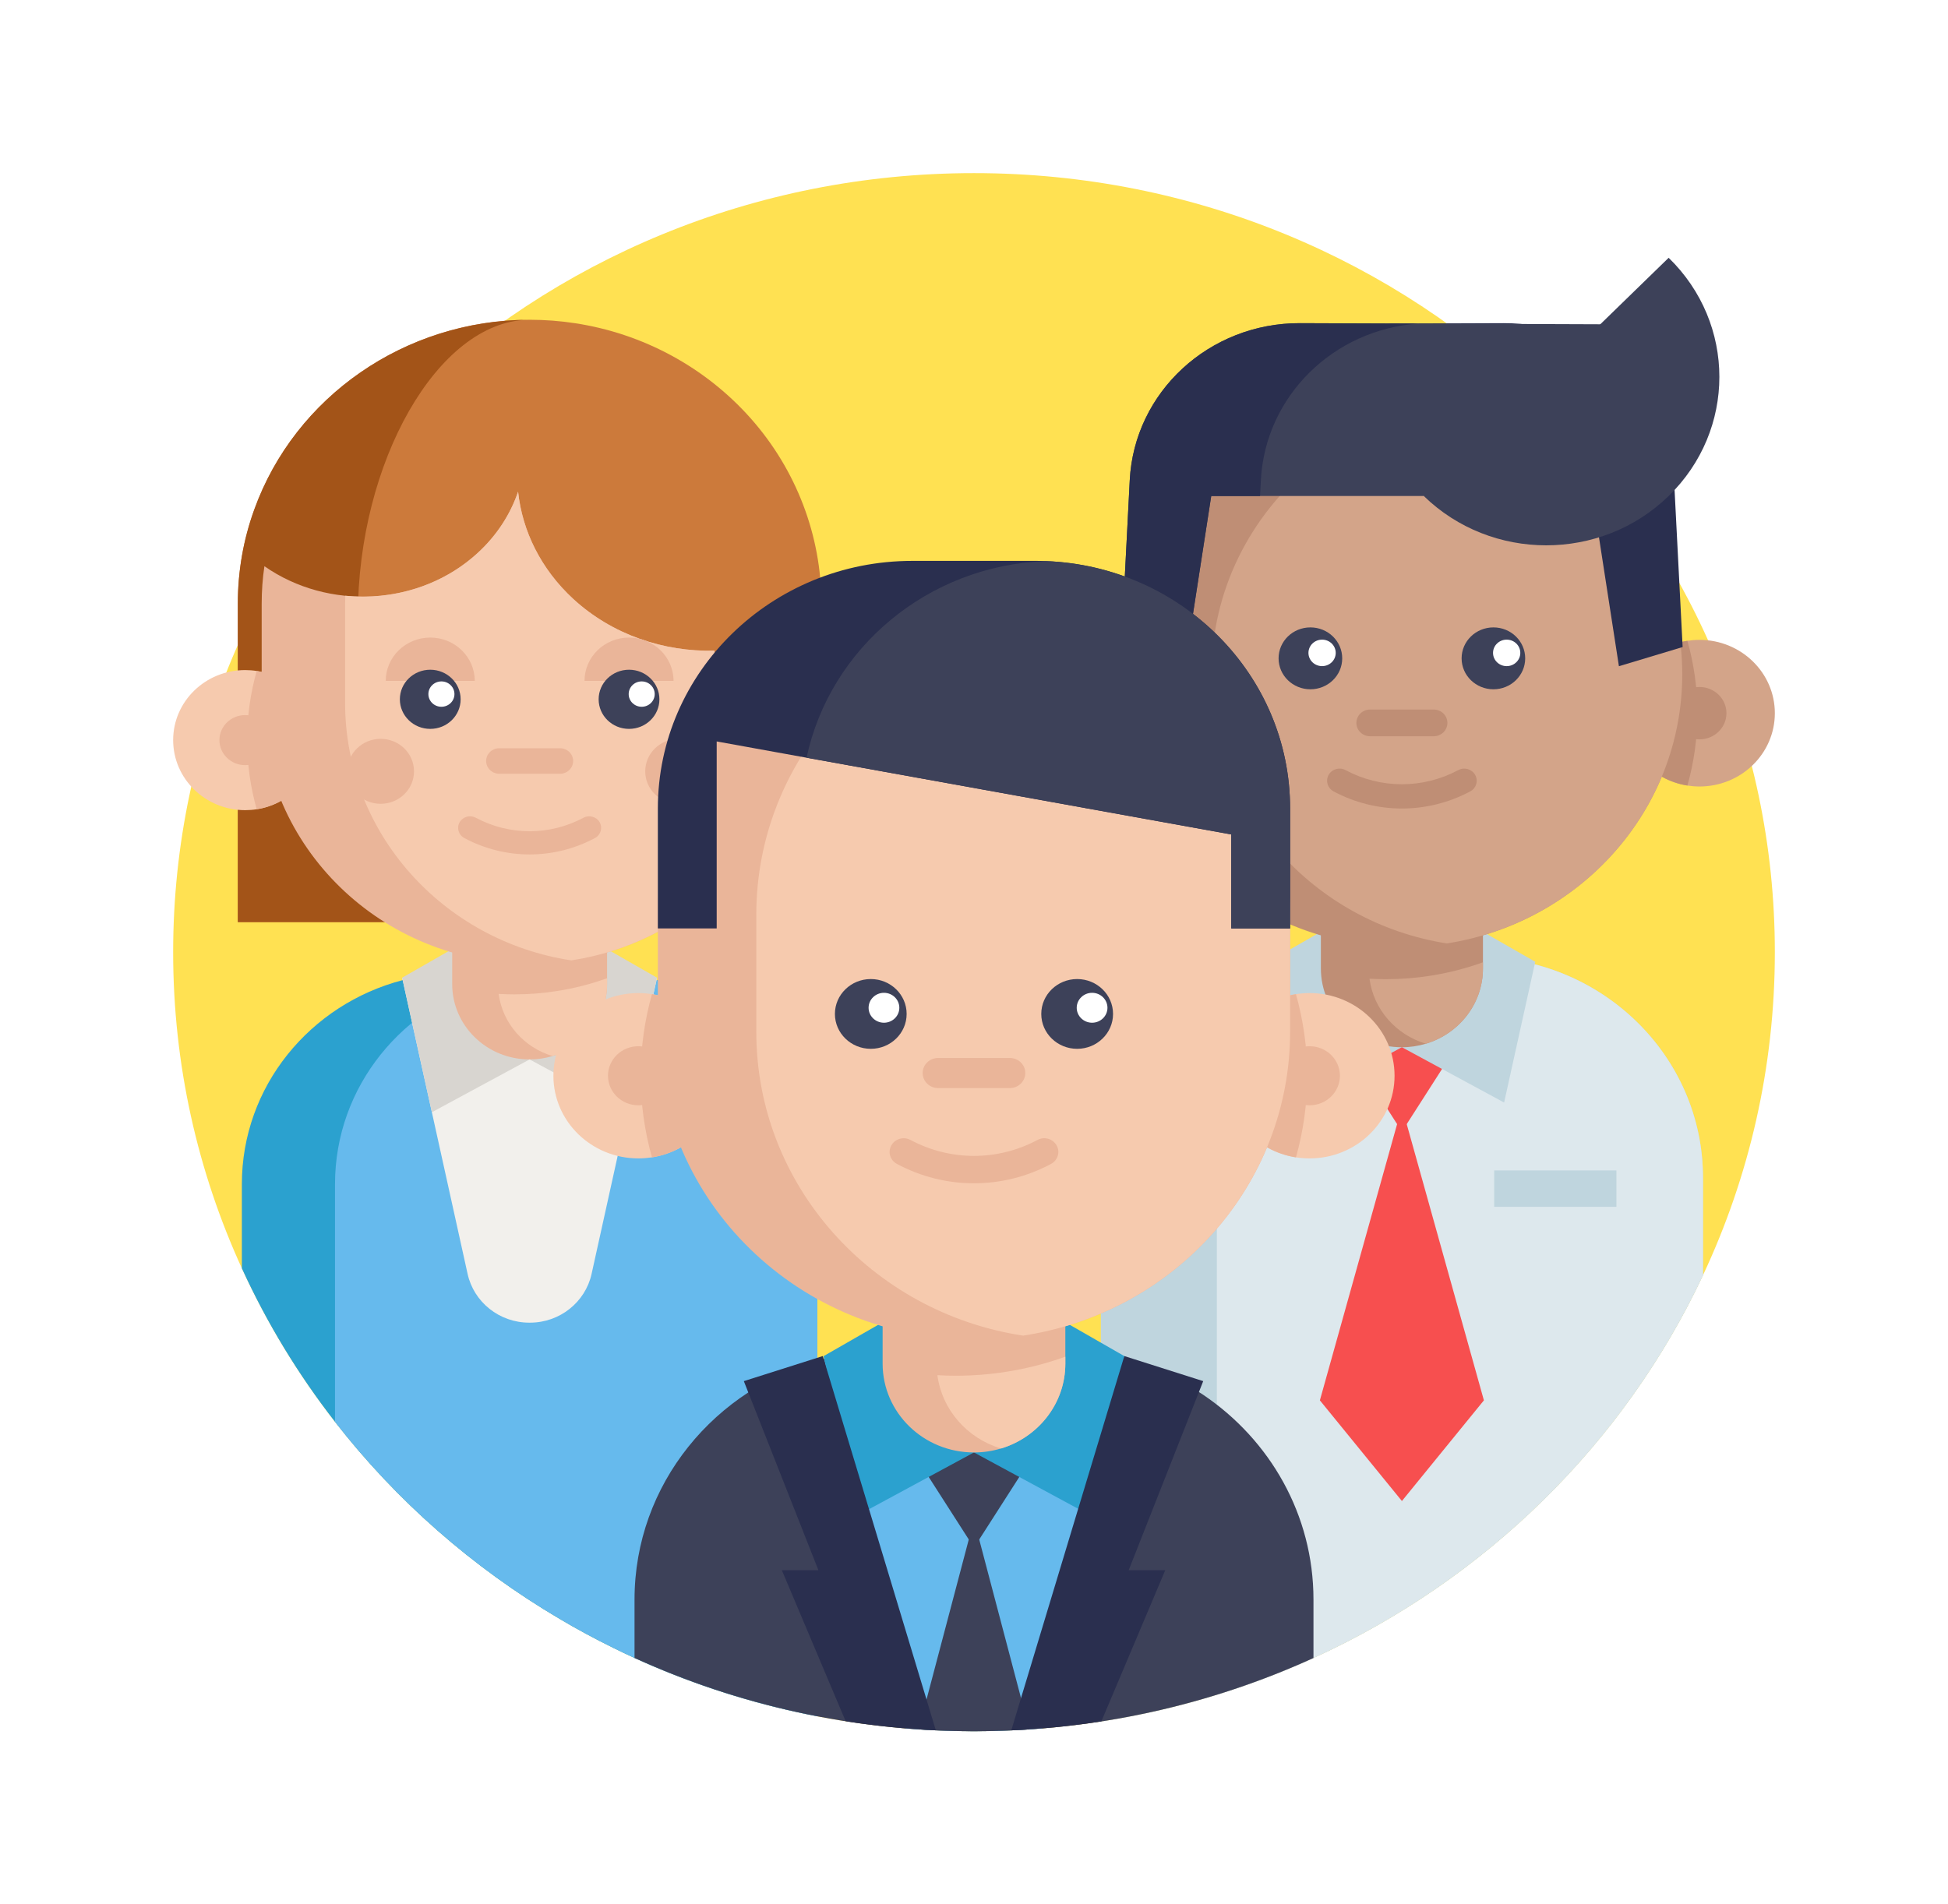 <svg width="45" height="44" viewBox="0 0 45 44" fill="none" xmlns="http://www.w3.org/2000/svg">
<g clip-path="url(#clip0)" filter="url(#filter0_d)">
<path d="M41 20C41 22.663 40.406 25.19 39.34 27.464C37.517 31.351 34.314 34.496 30.342 36.308C29.622 36.636 28.877 36.92 28.11 37.157C27.247 37.425 26.356 37.631 25.443 37.773C25.439 37.774 25.434 37.775 25.43 37.775C24.982 37.844 24.53 37.898 24.072 37.935C23.974 37.943 23.876 37.951 23.778 37.957C23.639 37.966 23.5 37.974 23.361 37.98C23.075 37.993 22.788 38 22.5 38C22.204 38 21.91 37.993 21.618 37.979C21.486 37.974 21.354 37.966 21.221 37.957C21.123 37.95 21.024 37.943 20.926 37.935C20.457 37.897 19.993 37.841 19.535 37.769C19.316 37.735 19.098 37.697 18.882 37.655C17.944 37.475 17.034 37.226 16.154 36.913C15.644 36.732 15.145 36.53 14.658 36.307C14.492 36.231 14.326 36.153 14.162 36.071C13.741 35.864 13.329 35.642 12.928 35.404C10.915 34.218 9.154 32.67 7.739 30.852C6.89 29.76 6.166 28.571 5.587 27.304C4.567 25.072 4 22.601 4 20C4 10.059 12.283 2 22.5 2C32.717 2 41 10.059 41 20Z" fill="#FFE152"/>
<path d="M18.882 25.359V37.655C17.945 37.474 17.034 37.226 16.154 36.913C15.645 36.732 15.145 36.53 14.658 36.307C14.492 36.231 14.326 36.153 14.162 36.071C13.741 35.864 13.329 35.642 12.928 35.404C10.915 34.218 9.154 32.67 7.739 30.851C6.89 29.76 6.166 28.571 5.587 27.304V25.359C5.587 23.102 7.163 21.203 9.302 20.646C9.38 20.626 9.459 20.607 9.539 20.591C9.751 20.545 9.969 20.514 10.191 20.497C10.326 20.486 10.463 20.48 10.601 20.48H13.867C14.232 20.48 14.587 20.518 14.93 20.591C14.95 20.594 14.97 20.599 14.989 20.603C15.047 20.616 15.105 20.63 15.161 20.644C15.163 20.645 15.164 20.645 15.166 20.646C15.731 20.793 16.255 21.033 16.723 21.349C18.027 22.23 18.882 23.697 18.882 25.359Z" fill="#2BA1CF"/>
<path d="M18.882 25.359V37.655C17.945 37.474 17.034 37.226 16.154 36.913C15.644 36.732 15.145 36.53 14.658 36.307C14.492 36.231 14.326 36.153 14.162 36.071C13.741 35.864 13.329 35.642 12.928 35.404C10.915 34.218 9.154 32.67 7.739 30.851V25.359C7.739 23.102 9.314 21.203 11.454 20.646C11.532 20.626 11.611 20.607 11.691 20.591C11.903 20.545 12.121 20.514 12.343 20.497C12.478 20.486 12.615 20.48 12.753 20.48H13.867C14.232 20.48 14.587 20.518 14.93 20.591C14.95 20.594 14.97 20.599 14.989 20.603C15.047 20.616 15.105 20.63 15.161 20.644C15.163 20.645 15.164 20.645 15.166 20.646C15.73 20.793 16.255 21.033 16.723 21.349C18.027 22.23 18.882 23.697 18.882 25.359Z" fill="#66BAED"/>
<path d="M15.178 20.591L15.166 20.646L13.666 27.434C13.522 28.086 12.932 28.559 12.247 28.56C12.242 28.56 12.239 28.56 12.235 28.56C12.23 28.56 12.226 28.56 12.221 28.56C11.536 28.559 10.946 28.086 10.802 27.434L9.302 20.646L9.29 20.591H15.178Z" fill="#F2F0EC"/>
<path d="M12.234 22.478L9.977 23.698L9.29 20.59L10.693 19.787" fill="#D8D5D0"/>
<path d="M12.234 22.478L14.492 23.698L15.178 20.59L13.775 19.787" fill="#D8D5D0"/>
<path d="M5.494 19.305V11.947C5.494 11.199 5.622 10.467 5.875 9.77C6.822 7.15 9.377 5.388 12.234 5.388C12.588 5.388 12.941 5.415 13.285 5.468C14.854 5.706 16.294 6.486 17.339 7.663C18.394 8.852 18.975 10.374 18.975 11.947V19.305" fill="#CC7A3B"/>
<path d="M8.267 12.234C8.267 14.837 9.833 17.848 10.693 19.305H5.494V11.947C5.494 11.2 5.622 10.467 5.875 9.77C6.816 7.165 9.348 5.409 12.185 5.389C10.113 5.439 8.267 8.674 8.267 12.234Z" fill="#A35418"/>
<path d="M14.024 18.601V20.738C14.024 21.519 13.494 22.18 12.764 22.4C12.597 22.451 12.418 22.478 12.234 22.478C11.246 22.478 10.446 21.699 10.446 20.738V18.601H14.024Z" fill="#EAB599"/>
<path d="M14.024 20.602V20.738C14.024 21.519 13.494 22.18 12.764 22.4C12.105 22.203 11.61 21.646 11.519 20.964C11.638 20.971 11.758 20.975 11.879 20.975C12.217 20.975 12.549 20.949 12.872 20.897C13.27 20.835 13.655 20.735 14.024 20.602Z" fill="#F6CAAE"/>
<path d="M7.327 15.1C7.327 15.906 6.722 16.575 5.93 16.698C5.844 16.712 5.754 16.719 5.664 16.719C4.745 16.719 4 15.995 4 15.1C4 14.206 4.745 13.482 5.664 13.482C5.754 13.482 5.844 13.489 5.93 13.503C6.722 13.627 7.327 14.294 7.327 15.1Z" fill="#F6CAAE"/>
<path d="M7.327 15.1C7.327 15.906 6.722 16.575 5.93 16.698C5.786 16.189 5.709 15.653 5.709 15.1C5.709 14.547 5.786 14.012 5.93 13.503C6.722 13.627 7.327 14.294 7.327 15.1Z" fill="#EAB599"/>
<path d="M6.258 15.1C6.258 15.42 5.992 15.679 5.664 15.679C5.335 15.679 5.069 15.42 5.069 15.1C5.069 14.781 5.335 14.522 5.664 14.522C5.992 14.522 6.258 14.781 6.258 15.1Z" fill="#EAB599"/>
<path d="M16.506 13.034V18.598C15.622 19.419 14.489 19.987 13.228 20.185C13.218 20.186 13.207 20.188 13.197 20.19C12.884 20.238 12.563 20.263 12.234 20.263C8.816 20.263 6.045 17.566 6.045 14.24V11.947C6.045 11.653 6.066 11.364 6.108 11.082C7.581 12.113 9.692 12.011 11.038 10.774C11.483 10.364 11.793 9.877 11.968 9.36C12.065 10.265 12.491 11.146 13.245 11.841C14.144 12.666 15.331 13.063 16.506 13.034Z" fill="#EAB599"/>
<path d="M16.506 13.034V18.598C15.622 19.419 14.489 19.987 13.228 20.185C13.218 20.186 13.207 20.188 13.198 20.19C10.237 19.74 7.972 17.247 7.972 14.24V11.947C7.972 11.886 7.974 11.825 7.976 11.765C9.067 11.874 10.201 11.544 11.038 10.773C11.483 10.364 11.793 9.876 11.968 9.36C12.065 10.265 12.491 11.146 13.245 11.841C14.144 12.666 15.331 13.063 16.506 13.034Z" fill="#F6CAAE"/>
<path d="M15.559 13.732C15.559 13.179 15.098 12.731 14.531 12.731C13.963 12.731 13.503 13.179 13.503 13.732" fill="#EAB599"/>
<path d="M10.967 13.732C10.967 13.179 10.507 12.731 9.939 12.731C9.371 12.731 8.911 13.179 8.911 13.732" fill="#EAB599"/>
<path d="M10.641 14.157C10.641 14.535 10.327 14.841 9.939 14.841C9.551 14.841 9.237 14.535 9.237 14.157C9.237 13.78 9.551 13.474 9.939 13.474C10.327 13.474 10.641 13.78 10.641 14.157Z" fill="#3D4159"/>
<path d="M15.233 14.157C15.233 14.535 14.918 14.841 14.531 14.841C14.143 14.841 13.829 14.535 13.829 14.157C13.829 13.78 14.143 13.474 14.531 13.474C14.918 13.474 15.233 13.78 15.233 14.157Z" fill="#3D4159"/>
<path d="M12.937 15.878H11.533C11.366 15.878 11.23 15.745 11.23 15.583C11.23 15.42 11.366 15.288 11.533 15.288H12.937C13.104 15.288 13.24 15.42 13.24 15.583C13.24 15.745 13.104 15.878 12.937 15.878Z" fill="#EAB599"/>
<path d="M12.235 17.742C11.716 17.742 11.198 17.616 10.726 17.363C10.592 17.292 10.544 17.129 10.617 16.999C10.69 16.87 10.858 16.822 10.991 16.894C11.77 17.31 12.7 17.31 13.479 16.894C13.612 16.822 13.779 16.87 13.853 16.999C13.926 17.129 13.877 17.292 13.744 17.363C13.271 17.616 12.753 17.742 12.235 17.742Z" fill="#EAB599"/>
<path d="M10.498 14.037C10.498 14.199 10.363 14.33 10.197 14.33C10.031 14.33 9.896 14.199 9.896 14.037C9.896 13.875 10.031 13.744 10.197 13.744C10.363 13.744 10.498 13.875 10.498 14.037Z" fill="white"/>
<path d="M15.124 14.037C15.124 14.199 14.989 14.33 14.823 14.33C14.657 14.33 14.523 14.199 14.523 14.037C14.523 13.875 14.657 13.744 14.823 13.744C14.989 13.744 15.124 13.875 15.124 14.037Z" fill="white"/>
<path d="M16.448 15.822C16.448 16.236 16.102 16.572 15.676 16.572C15.251 16.572 14.905 16.236 14.905 15.822C14.905 15.407 15.251 15.071 15.676 15.071C16.102 15.071 16.448 15.407 16.448 15.822Z" fill="#EAB599"/>
<path d="M9.564 15.822C9.564 16.236 9.219 16.572 8.793 16.572C8.367 16.572 8.022 16.236 8.022 15.822C8.022 15.407 8.367 15.071 8.793 15.071C9.219 15.071 9.564 15.407 9.564 15.822Z" fill="#EAB599"/>
<path d="M39.34 25.211V27.464C37.517 31.351 34.314 34.496 30.342 36.308C29.622 36.636 28.877 36.92 28.11 37.157C27.247 37.425 26.356 37.631 25.443 37.773C25.439 37.774 25.434 37.775 25.43 37.775V25.211C25.43 22.533 27.55 20.336 30.247 20.124C30.389 20.112 30.532 20.107 30.676 20.107H34.092C34.496 20.107 34.89 20.151 35.267 20.235C37.599 20.754 39.34 22.785 39.34 25.211Z" fill="#BFD5DE"/>
<path d="M39.34 25.211V27.464C37.517 31.351 34.314 34.496 30.342 36.308C29.622 36.636 28.877 36.92 28.11 37.157V25.211C28.11 22.392 30.459 20.107 33.356 20.107H34.093C36.991 20.107 39.34 22.392 39.34 25.211Z" fill="#DDE8ED"/>
<path d="M27.25 14.478C27.25 15.321 26.617 16.02 25.788 16.15C25.698 16.164 25.605 16.172 25.51 16.172C24.548 16.172 23.769 15.414 23.769 14.478C23.769 13.543 24.548 12.784 25.51 12.784C25.605 12.784 25.698 12.792 25.788 12.806C26.617 12.936 27.25 13.635 27.25 14.478Z" fill="#D3A489"/>
<path d="M33.793 21.948L32.385 24.146L30.977 21.948" fill="#F74F4F"/>
<path d="M34.279 30.355L32.385 32.681L30.49 30.355L32.385 23.575L34.279 30.355Z" fill="#F74F4F"/>
<path d="M27.25 14.478C27.25 15.321 26.617 16.02 25.788 16.15C25.638 15.617 25.558 15.057 25.558 14.478C25.558 13.9 25.638 13.339 25.788 12.806C26.617 12.936 27.25 13.635 27.25 14.478Z" fill="#BF8E75"/>
<path d="M26.132 14.478C26.132 14.812 25.853 15.083 25.51 15.083C25.166 15.083 24.888 14.812 24.888 14.478C24.888 14.144 25.166 13.873 25.51 13.873C25.853 13.873 26.132 14.144 26.132 14.478Z" fill="#BF8E75"/>
<path d="M32.384 22.196L30.023 23.474L29.304 20.222L30.771 19.381" fill="#BFD5DE"/>
<path d="M32.384 22.196L34.746 23.474L35.465 20.222L33.997 19.381" fill="#BFD5DE"/>
<path d="M37.519 14.478C37.519 15.321 38.152 16.02 38.98 16.15C39.071 16.164 39.164 16.172 39.259 16.172C40.221 16.172 41 15.414 41 14.478C41 13.543 40.221 12.784 39.259 12.784C39.164 12.784 39.071 12.792 38.98 12.806C38.152 12.936 37.519 13.635 37.519 14.478Z" fill="#D3A489"/>
<path d="M37.519 14.478C37.519 15.321 38.152 16.02 38.98 16.15C39.131 15.617 39.211 15.057 39.211 14.478C39.211 13.9 39.131 13.339 38.98 12.806C38.152 12.936 37.519 13.635 37.519 14.478Z" fill="#BF8E75"/>
<path d="M39.882 14.478C39.882 14.812 39.603 15.083 39.259 15.083C38.916 15.083 38.637 14.812 38.637 14.478C38.637 14.144 38.916 13.873 39.259 13.873C39.603 13.873 39.882 14.144 39.882 14.478Z" fill="#BF8E75"/>
<path d="M38.861 13.578C38.861 16.713 36.507 19.315 33.424 19.798C33.086 19.852 32.739 19.879 32.385 19.879C28.808 19.879 25.909 17.058 25.909 13.578C25.909 11.931 26.496 9.459 27.559 8.337C28.743 7.087 30.5 7.277 32.385 7.277C32.739 7.277 33.086 7.304 33.424 7.358C36.507 7.841 38.861 10.442 38.861 13.578Z" fill="#BF8E75"/>
<path d="M34.257 18.141V20.376C34.257 21.194 33.702 21.886 32.938 22.115C32.764 22.168 32.577 22.197 32.385 22.197C31.351 22.197 30.513 21.381 30.513 20.376V18.141H34.257Z" fill="#BF8E75"/>
<path d="M34.257 20.234V20.376C34.257 21.194 33.702 21.886 32.938 22.115C32.249 21.909 31.731 21.326 31.636 20.613C31.761 20.62 31.886 20.624 32.013 20.624C32.367 20.624 32.714 20.597 33.052 20.543C33.469 20.477 33.871 20.373 34.257 20.234Z" fill="#D3A489"/>
<path d="M38.861 13.578C38.861 16.713 36.507 19.315 33.424 19.798C30.342 19.315 27.987 16.713 27.987 13.578C27.987 11.647 28.88 9.919 30.286 8.763C31.163 8.042 32.24 7.544 33.424 7.358C36.298 7.808 38.539 10.1 38.829 12.95C38.85 13.156 38.861 13.366 38.861 13.578Z" fill="#D3A489"/>
<path d="M32.385 16.681C31.842 16.681 31.3 16.549 30.806 16.285C30.666 16.21 30.616 16.04 30.692 15.904C30.769 15.768 30.944 15.719 31.084 15.794C31.898 16.229 32.871 16.229 33.686 15.794C33.825 15.719 34.001 15.768 34.077 15.904C34.154 16.04 34.103 16.21 33.964 16.285C33.469 16.549 32.927 16.681 32.385 16.681Z" fill="#BF8E75"/>
<path d="M31.006 13.211C31.006 13.606 30.677 13.926 30.271 13.926C29.865 13.926 29.536 13.606 29.536 13.211C29.536 12.816 29.865 12.496 30.271 12.496C30.677 12.496 31.006 12.816 31.006 13.211Z" fill="#3D4159"/>
<path d="M35.233 13.211C35.233 13.606 34.904 13.926 34.499 13.926C34.093 13.926 33.764 13.606 33.764 13.211C33.764 12.816 34.093 12.496 34.499 12.496C34.904 12.496 35.233 12.816 35.233 13.211Z" fill="#3D4159"/>
<path d="M30.856 13.085C30.856 13.254 30.715 13.391 30.541 13.391C30.367 13.391 30.226 13.254 30.226 13.085C30.226 12.916 30.367 12.779 30.541 12.779C30.715 12.779 30.856 12.916 30.856 13.085Z" fill="white"/>
<path d="M35.12 13.085C35.12 13.254 34.979 13.391 34.805 13.391C34.631 13.391 34.49 13.254 34.49 13.085C34.49 12.916 34.631 12.779 34.805 12.779C34.979 12.779 35.12 12.916 35.12 13.085Z" fill="white"/>
<path d="M33.119 15.011H31.65C31.475 15.011 31.333 14.873 31.333 14.703C31.333 14.532 31.475 14.394 31.65 14.394H33.119C33.294 14.394 33.436 14.532 33.436 14.703C33.436 14.873 33.294 15.011 33.119 15.011Z" fill="#BF8E75"/>
<path d="M34.517 25.043H37.34V25.884H34.517V25.043Z" fill="#BFD5DE"/>
<path d="M32.006 5.477C33.968 5.613 35.543 7.155 35.643 9.096L35.661 9.461H36.79L37.398 13.393L38.87 12.95L38.672 9.096C38.568 7.057 36.834 5.459 34.737 5.467L32.006 5.477Z" fill="#2A2F4F"/>
<path d="M38.547 3.956C40.109 5.476 40.109 7.94 38.547 9.46C36.985 10.98 34.452 10.98 32.89 9.46L38.547 3.956Z" fill="#3D4159"/>
<path d="M32.89 9.46H27.98L27.372 13.393L25.9 12.95L26.098 9.096C26.202 7.058 27.935 5.459 30.033 5.467L37.124 5.493L38.061 7.134" fill="#3D4159"/>
<path d="M32.764 5.477C30.802 5.613 29.227 7.155 29.127 9.096L29.108 9.461H27.98L27.372 13.393L25.9 12.95L26.098 9.096C26.202 7.057 27.935 5.459 30.033 5.467L32.764 5.477Z" fill="#2A2F4F"/>
<path d="M30.342 34.958V36.308C27.961 37.393 25.304 38 22.5 38C19.696 38 17.038 37.393 14.658 36.307V34.958C14.658 32.295 16.516 30.055 19.04 29.398C19.132 29.374 19.225 29.352 19.32 29.332C19.57 29.279 19.828 29.242 20.089 29.222C20.249 29.209 20.41 29.203 20.573 29.203H24.425C24.857 29.203 25.276 29.247 25.68 29.332C25.704 29.336 25.727 29.342 25.75 29.347C25.818 29.362 25.886 29.378 25.953 29.396C25.956 29.396 25.956 29.396 25.958 29.397C26.625 29.571 27.244 29.854 27.795 30.227C29.334 31.266 30.342 32.997 30.342 34.958Z" fill="#3D4159"/>
<path d="M25.973 29.332L25.958 29.397L24.072 37.935C23.974 37.943 23.876 37.951 23.778 37.957C23.639 37.966 23.5 37.974 23.361 37.98C23.075 37.993 22.788 38 22.5 38C22.204 38 21.91 37.993 21.618 37.979C21.486 37.974 21.354 37.966 21.221 37.957C21.123 37.95 21.024 37.943 20.926 37.935L19.04 29.398L19.026 29.332H25.973Z" fill="#66BAED"/>
<path d="M24.088 31.28L22.5 33.758L20.912 31.28" fill="#3D4159"/>
<path d="M23.777 37.958C23.639 37.966 23.5 37.974 23.361 37.98C23.075 37.993 22.788 38 22.5 38C22.204 38 21.91 37.993 21.618 37.98C21.486 37.974 21.354 37.966 21.221 37.957L22.5 33.113L23.777 37.958Z" fill="#3D4159"/>
<path d="M22.499 31.559L19.836 32.999L19.026 29.333L20.68 28.384" fill="#2BA1CF"/>
<path d="M22.499 31.559L25.162 32.999L25.973 29.333L24.318 28.384" fill="#2BA1CF"/>
<path d="M26.073 34.28H26.918L25.442 37.773C24.76 37.879 24.065 37.949 23.361 37.98L25.953 29.396L25.973 29.332L27.795 29.911L26.073 34.28Z" fill="#2A2F4F"/>
<path d="M21.618 37.979C20.913 37.948 20.217 37.877 19.535 37.769L18.061 34.28H18.906L17.183 29.911L19.006 29.332L19.026 29.396L21.618 37.979Z" fill="#2A2F4F"/>
<path d="M24.61 26.986V29.506C24.61 30.428 23.985 31.208 23.123 31.467C22.926 31.527 22.716 31.559 22.499 31.559C21.333 31.559 20.389 30.64 20.389 29.506V26.986H24.61Z" fill="#EAB599"/>
<path d="M24.61 29.346V29.506C24.61 30.428 23.985 31.208 23.124 31.468C22.346 31.235 21.762 30.578 21.654 29.773C21.795 29.782 21.937 29.786 22.079 29.786C22.479 29.786 22.87 29.755 23.252 29.694C23.721 29.621 24.175 29.503 24.61 29.346Z" fill="#F6CAAE"/>
<path d="M16.71 22.855C16.71 23.806 15.996 24.594 15.061 24.741C14.959 24.756 14.854 24.765 14.747 24.765C13.663 24.765 12.784 23.91 12.784 22.855C12.784 21.8 13.662 20.945 14.747 20.945C14.854 20.945 14.959 20.954 15.061 20.97C15.996 21.116 16.71 21.905 16.71 22.855Z" fill="#F6CAAE"/>
<path d="M16.71 22.855C16.71 23.806 15.996 24.594 15.061 24.741C14.891 24.14 14.801 23.508 14.801 22.855C14.801 22.203 14.891 21.571 15.061 20.97C15.996 21.116 16.71 21.905 16.71 22.855Z" fill="#EAB599"/>
<path d="M15.448 22.855C15.448 23.232 15.134 23.538 14.747 23.538C14.359 23.538 14.045 23.232 14.045 22.855C14.045 22.478 14.359 22.173 14.747 22.173C15.134 22.173 15.448 22.478 15.448 22.855Z" fill="#EAB599"/>
<path d="M28.289 22.855C28.289 23.806 29.003 24.594 29.937 24.741C30.039 24.756 30.145 24.765 30.252 24.765C31.336 24.765 32.215 23.91 32.215 22.855C32.215 21.8 31.336 20.945 30.252 20.945C30.145 20.945 30.039 20.954 29.937 20.97C29.003 21.116 28.289 21.905 28.289 22.855Z" fill="#F6CAAE"/>
<path d="M28.289 22.855C28.289 23.806 29.003 24.594 29.937 24.741C30.107 24.14 30.198 23.508 30.198 22.855C30.198 22.203 30.107 21.571 29.937 20.97C29.003 21.116 28.289 21.905 28.289 22.855Z" fill="#EAB599"/>
<path d="M29.802 19.135V21.84C29.802 25.377 27.147 28.309 23.671 28.854C23.66 28.856 23.647 28.858 23.636 28.86C23.266 28.917 22.887 28.946 22.499 28.946C18.466 28.946 15.197 25.765 15.197 21.841V19.135C15.197 18.309 15.342 17.515 15.609 16.777C16.608 14.012 19.316 12.029 22.499 12.029H22.5C22.887 12.029 23.267 12.058 23.637 12.115C27.13 12.646 29.802 15.587 29.802 19.135Z" fill="#EAB599"/>
<path d="M30.953 22.855C30.953 23.232 30.639 23.538 30.252 23.538C29.864 23.538 29.55 23.232 29.55 22.855C29.55 22.478 29.864 22.173 30.252 22.173C30.639 22.173 30.953 22.478 30.953 22.855Z" fill="#EAB599"/>
<path d="M29.802 19.135V21.84C29.802 25.376 27.147 28.309 23.671 28.854C23.659 28.856 23.647 28.858 23.635 28.86C20.143 28.328 17.471 25.388 17.471 21.84V19.135C17.471 15.587 20.143 12.646 23.637 12.115C27.13 12.646 29.802 15.587 29.802 19.135Z" fill="#F6CAAE"/>
<path d="M20.944 21.427C20.944 21.872 20.573 22.233 20.116 22.233C19.658 22.233 19.287 21.872 19.287 21.427C19.287 20.982 19.658 20.621 20.116 20.621C20.573 20.621 20.944 20.982 20.944 21.427Z" fill="#3D4159"/>
<path d="M25.712 21.427C25.712 21.872 25.34 22.233 24.883 22.233C24.425 22.233 24.054 21.872 24.054 21.427C24.054 20.982 24.425 20.621 24.883 20.621C25.34 20.621 25.712 20.982 25.712 21.427Z" fill="#3D4159"/>
<path d="M20.775 21.285C20.775 21.475 20.616 21.63 20.42 21.63C20.224 21.63 20.065 21.475 20.065 21.285C20.065 21.094 20.224 20.939 20.42 20.939C20.616 20.939 20.775 21.094 20.775 21.285Z" fill="white"/>
<path d="M25.583 21.285C25.583 21.475 25.424 21.63 25.228 21.63C25.032 21.63 24.873 21.475 24.873 21.285C24.873 21.094 25.032 20.939 25.228 20.939C25.424 20.939 25.583 21.094 25.583 21.285Z" fill="white"/>
<path d="M23.328 23.14H21.671C21.474 23.14 21.314 22.984 21.314 22.792C21.314 22.6 21.474 22.445 21.671 22.445H23.328C23.525 22.445 23.685 22.6 23.685 22.792C23.685 22.984 23.525 23.14 23.328 23.14Z" fill="#EAB599"/>
<path d="M22.499 25.34C21.888 25.34 21.276 25.191 20.719 24.892C20.562 24.808 20.504 24.616 20.591 24.463C20.677 24.31 20.875 24.255 21.032 24.338C21.951 24.83 23.048 24.83 23.967 24.338C24.124 24.254 24.322 24.31 24.408 24.463C24.495 24.616 24.437 24.808 24.28 24.892C23.722 25.191 23.111 25.34 22.499 25.34Z" fill="#EAB599"/>
<path d="M29.802 16.679V19.451H28.443V17.28L18.632 15.507L16.556 15.131V19.451H15.197V16.679C15.197 13.519 17.829 10.959 21.076 10.959H23.923C24.001 10.959 24.078 10.96 24.155 10.964C27.294 11.081 29.802 13.595 29.802 16.679Z" fill="#2A2F4F"/>
<path d="M29.802 16.679V19.451H28.443V17.28L18.632 15.507C19.172 12.98 21.425 11.066 24.155 10.964C27.294 11.081 29.802 13.595 29.802 16.679Z" fill="#3D4159"/>
</g>
<defs>
<filter id="filter0_d" x="0" y="0" width="45" height="44" filterUnits="userSpaceOnUse" color-interpolation-filters="sRGB">
<feFlood flood-opacity="0" result="BackgroundImageFix"/>
<feColorMatrix in="SourceAlpha" type="matrix" values="0 0 0 0 0 0 0 0 0 0 0 0 0 0 0 0 0 0 127 0"/>
<feOffset dy="2"/>
<feGaussianBlur stdDeviation="2"/>
<feColorMatrix type="matrix" values="0 0 0 0 0 0 0 0 0 0 0 0 0 0 0 0 0 0 0.25 0"/>
<feBlend mode="normal" in2="BackgroundImageFix" result="effect1_dropShadow"/>
<feBlend mode="normal" in="SourceGraphic" in2="effect1_dropShadow" result="shape"/>
</filter>
<clipPath id="clip0">
<rect width="37" height="36" fill="white" transform="translate(4 2)"/>
</clipPath>
</defs>
</svg>

